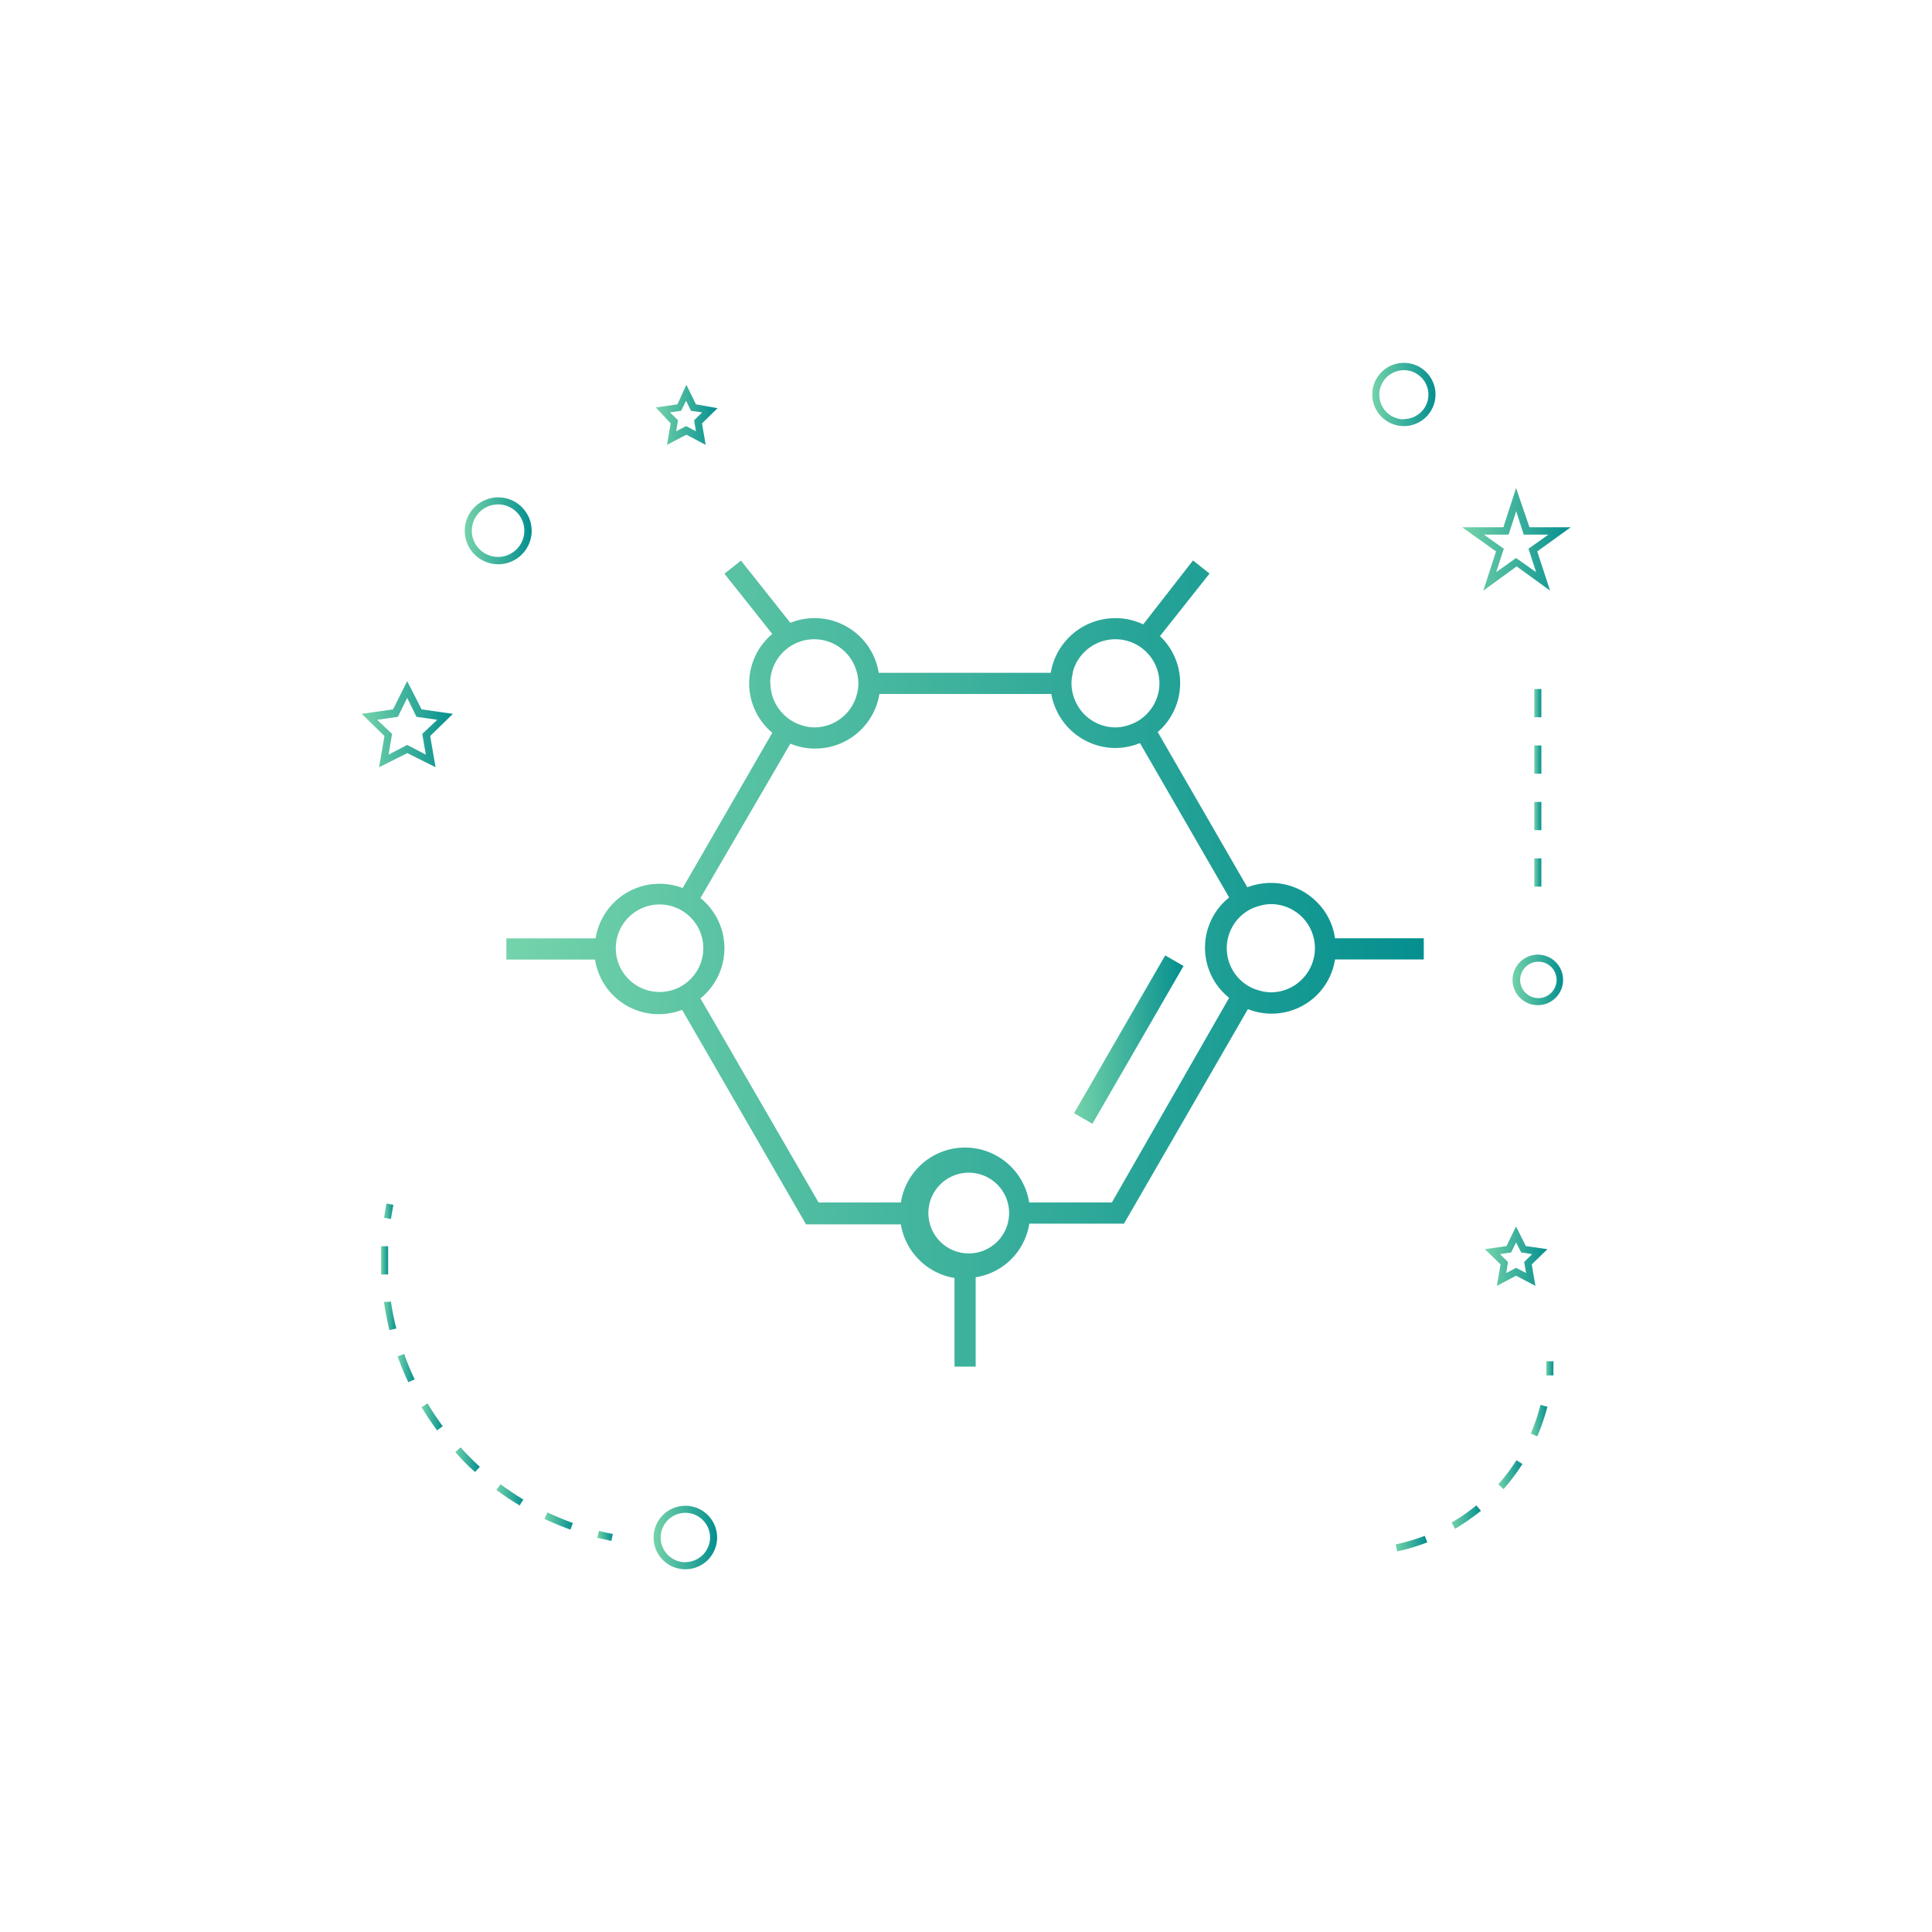 <svg xmlns="http://www.w3.org/2000/svg" xmlns:xlink="http://www.w3.org/1999/xlink" viewBox="0 0 136.89 136.89"><defs><style>.cls-1{fill:url(#linear-gradient);}.cls-2{fill:url(#linear-gradient-2);}.cls-3{fill:url(#linear-gradient-3);}.cls-4{fill:url(#linear-gradient-4);}.cls-5{fill:url(#linear-gradient-5);}.cls-6{fill:url(#linear-gradient-6);}.cls-7{fill:url(#linear-gradient-7);}.cls-8{fill:url(#linear-gradient-8);}.cls-9{fill:url(#linear-gradient-9);}.cls-10{fill:url(#linear-gradient-10);}.cls-11{fill:url(#linear-gradient-11);}.cls-12{fill:url(#linear-gradient-12);}.cls-13{fill:url(#linear-gradient-13);}.cls-14{fill:url(#linear-gradient-14);}.cls-15{fill:url(#linear-gradient-15);}.cls-16{fill:url(#linear-gradient-16);}.cls-17{fill:url(#linear-gradient-17);}.cls-18{fill:url(#linear-gradient-18);}.cls-19{fill:url(#linear-gradient-19);}.cls-20{fill:url(#linear-gradient-20);}.cls-21{fill:url(#linear-gradient-21);}.cls-22{fill:url(#linear-gradient-22);}.cls-23{fill:url(#linear-gradient-23);}.cls-24{fill:url(#linear-gradient-24);}.cls-25{fill:url(#linear-gradient-25);}.cls-26{fill:url(#linear-gradient-26);}.cls-27{fill:url(#linear-gradient-27);}.cls-28{fill:url(#linear-gradient-28);}.cls-29{fill:none;}</style><linearGradient id="linear-gradient" x1="35.88" y1="68.25" x2="100.88" y2="68.25" gradientUnits="userSpaceOnUse"><stop offset="0" stop-color="#74d3aa"/><stop offset="1" stop-color="#058f8f"/></linearGradient><linearGradient id="linear-gradient-2" x1="76.1" y1="73.66" x2="83.86" y2="73.66" gradientTransform="translate(103.77 -32.44) rotate(59.99)" xlink:href="#linear-gradient"/><linearGradient id="linear-gradient-3" x1="46.32" y1="108.94" x2="50.81" y2="108.94" xlink:href="#linear-gradient"/><linearGradient id="linear-gradient-4" x1="25.64" y1="51.31" x2="32.06" y2="51.31" xlink:href="#linear-gradient"/><linearGradient id="linear-gradient-5" x1="46.42" y1="29.37" x2="50.84" y2="29.37" xlink:href="#linear-gradient"/><linearGradient id="linear-gradient-6" x1="105.21" y1="89.01" x2="109.64" y2="89.01" xlink:href="#linear-gradient"/><linearGradient id="linear-gradient-7" x1="103.6" y1="38.21" x2="111.25" y2="38.21" xlink:href="#linear-gradient"/><linearGradient id="linear-gradient-8" x1="97.23" y1="27.95" x2="101.71" y2="27.95" xlink:href="#linear-gradient"/><linearGradient id="linear-gradient-9" x1="107.17" y1="69.43" x2="110.75" y2="69.43" xlink:href="#linear-gradient"/><linearGradient id="linear-gradient-10" x1="32.93" y1="37.6" x2="37.66" y2="37.6" xlink:href="#linear-gradient"/><linearGradient id="linear-gradient-11" x1="42.32" y1="108.83" x2="43.41" y2="108.83" xlink:href="#linear-gradient"/><linearGradient id="linear-gradient-12" x1="32.23" y1="103.43" x2="33.97" y2="103.43" xlink:href="#linear-gradient"/><linearGradient id="linear-gradient-13" x1="29.87" y1="100.39" x2="31.37" y2="100.39" xlink:href="#linear-gradient"/><linearGradient id="linear-gradient-14" x1="35.17" y1="105.92" x2="37.08" y2="105.92" xlink:href="#linear-gradient"/><linearGradient id="linear-gradient-15" x1="27.2" y1="93.19" x2="28.08" y2="93.19" xlink:href="#linear-gradient"/><linearGradient id="linear-gradient-16" x1="38.58" y1="107.77" x2="40.59" y2="107.77" xlink:href="#linear-gradient"/><linearGradient id="linear-gradient-17" x1="28.17" y1="96.94" x2="29.38" y2="96.94" xlink:href="#linear-gradient"/><linearGradient id="linear-gradient-18" x1="26.98" y1="89.28" x2="27.51" y2="89.28" xlink:href="#linear-gradient"/><linearGradient id="linear-gradient-19" x1="27.21" y1="85.83" x2="27.87" y2="85.83" xlink:href="#linear-gradient"/><linearGradient id="linear-gradient-20" x1="109.52" y1="96.96" x2="110.07" y2="96.96" xlink:href="#linear-gradient"/><linearGradient id="linear-gradient-21" x1="98.86" y1="109.37" x2="101.1" y2="109.37" xlink:href="#linear-gradient"/><linearGradient id="linear-gradient-22" x1="108.46" y1="100.66" x2="109.64" y2="100.66" xlink:href="#linear-gradient"/><linearGradient id="linear-gradient-23" x1="106.16" y1="104.48" x2="107.87" y2="104.48" xlink:href="#linear-gradient"/><linearGradient id="linear-gradient-24" x1="102.85" y1="107.49" x2="104.93" y2="107.49" xlink:href="#linear-gradient"/><linearGradient id="linear-gradient-25" x1="108.71" y1="49.82" x2="109.21" y2="49.82" xlink:href="#linear-gradient"/><linearGradient id="linear-gradient-26" x1="108.71" y1="53.82" x2="109.21" y2="53.82" xlink:href="#linear-gradient"/><linearGradient id="linear-gradient-27" x1="108.71" y1="57.82" x2="109.21" y2="57.82" xlink:href="#linear-gradient"/><linearGradient id="linear-gradient-28" x1="108.71" y1="61.82" x2="109.21" y2="61.82" xlink:href="#linear-gradient"/></defs><title>med1</title><g id="Layer_2" data-name="Layer 2"><g id="image"><path class="cls-1" d="M93.31,63.92A4.56,4.56,0,0,0,90,62.56a4.62,4.62,0,0,0-1.62.31l-6.35-11a4.59,4.59,0,0,0,.16-6.8l3.51-4.43-1.17-.93L81,44.24A4.49,4.49,0,0,0,79,43.8a4.63,4.63,0,0,0-4.55,3.87H62.26A4.6,4.6,0,0,0,56,44.13l-3.5-4.41-1.17.93,3.39,4.27a4.56,4.56,0,0,0,0,7l-6.35,11a4.59,4.59,0,0,0-6.17,3.57H35.88v1.5h6.28a4.57,4.57,0,0,0,6.17,3.56l8.78,15.2h6.72a4.61,4.61,0,0,0,3.8,3.8v6.28h1.5V90.5a4.56,4.56,0,0,0,3.8-3.8h6.71l8.78-15.2a4.56,4.56,0,0,0,4.89-1,4.52,4.52,0,0,0,1.28-2.52h6.29v-1.5H94.59A4.49,4.49,0,0,0,93.31,63.92ZM76,47.67a3.12,3.12,0,0,1,6.15.75,3.08,3.08,0,0,1-.86,2.13,3,3,0,0,1-1.27.81,3,3,0,0,1-1,.18,3.12,3.12,0,0,1-3-2.37,2.86,2.86,0,0,1,0-1.5Zm-21.43.75a3.12,3.12,0,0,1,6.15-.75,2.86,2.86,0,0,1,0,1.5,3.12,3.12,0,0,1-3,2.37,3.05,3.05,0,0,1-1-.18,3,3,0,0,1-1.26-.81A3.06,3.06,0,0,1,54.59,48.42Zm-7,21.75a3.1,3.1,0,1,1,1.3-.74A3.09,3.09,0,0,1,47.57,70.17ZM71.4,86.7a2.86,2.86,0,1,1,.1-.75A3.11,3.11,0,0,1,71.4,86.7Zm7.38-1.5H72.92a4.6,4.6,0,0,0-9.09,0H58L49.63,70.74a4.57,4.57,0,0,0,0-7.11L56,52.69a4.49,4.49,0,0,0,1.76.35,4.61,4.61,0,0,0,4.55-3.87H74.49A4.63,4.63,0,0,0,79,53h0a4.69,4.69,0,0,0,1.77-.35l6.32,10.94a4.55,4.55,0,0,0,0,7.11ZM92.25,69.39a3.1,3.1,0,0,1-2.21.92,3,3,0,0,1-.85-.14,3,3,0,0,1-1.31-.74,3.11,3.11,0,0,1,0-4.49,3,3,0,0,1,1.31-.74,3,3,0,0,1,.85-.14,3.12,3.12,0,0,1,2.21,5.33Z"/><rect class="cls-2" x="73.53" y="72.91" width="12.91" height="1.5" transform="translate(-23.81 106.08) rotate(-59.99)"/><path class="cls-3" d="M48.57,106.69a2.25,2.25,0,1,0,2.24,2.25A2.25,2.25,0,0,0,48.57,106.69Zm0,4a1.75,1.75,0,1,1,1.74-1.74A1.75,1.75,0,0,1,48.57,110.68Z"/><path class="cls-4" d="M28.85,48.26l-1,2-2.22.32,1.61,1.57-.38,2.21,2-1,2,1-.38-2.21,1.61-1.57-2.22-.32ZM29.92,52l.25,1.47-1.32-.69-1.32.69L27.78,52l-1.06-1,1.47-.21.66-1.34.66,1.34,1.47.21Z"/><path class="cls-5" d="M49.31,28.65l-.68-1.39L48,28.65l-1.53.22L47.52,30l-.26,1.52,1.37-.72,1.37.72L49.74,30l1.1-1.08Zm0,1.91-.7-.37-.7.37.13-.78-.57-.56.79-.11.35-.72.35.72.79.11-.57.56Z"/><path class="cls-6" d="M105.21,88.51l1.11,1.08-.26,1.52,1.36-.72,1.37.72-.26-1.52,1.11-1.08-1.53-.22-.69-1.39-.68,1.39Zm2.21-.48.36.71.78.12-.57.56.14.78-.71-.37-.7.37.13-.78-.57-.56.79-.12Z"/><path class="cls-7" d="M107.42,34.58l-.9,2.78H103.6L106,39.07l-.9,2.78,2.36-1.72,2.37,1.72-.91-2.78,2.37-1.71h-2.92Zm.88,4.3.54,1.66-1.42-1-1.41,1,.54-1.66-1.41-1h1.75l.54-1.66.53,1.66h1.75Z"/><path class="cls-8" d="M99.47,25.71A2.24,2.24,0,1,0,101.71,28,2.24,2.24,0,0,0,99.47,25.71Zm0,4A1.74,1.74,0,1,1,101.21,28,1.74,1.74,0,0,1,99.47,29.69Z"/><path class="cls-9" d="M107.17,69.43A1.79,1.79,0,1,0,109,67.64,1.8,1.8,0,0,0,107.17,69.43ZM109,68.14a1.29,1.29,0,1,1-1.29,1.29A1.29,1.29,0,0,1,109,68.14Z"/><path class="cls-10" d="M32.93,37.6a2.37,2.37,0,1,0,2.37-2.36A2.37,2.37,0,0,0,32.93,37.6Zm2.37-1.86a1.86,1.86,0,1,1-1.87,1.86A1.86,1.86,0,0,1,35.3,35.74Z"/><path class="cls-11" d="M42.44,108.47l-.12.49,1,.22.1-.49C43.08,108.63,42.76,108.55,42.44,108.47Z"/><path class="cls-12" d="M34,103.93c-.48-.44-.94-.9-1.37-1.38l-.37.34c.44.49.91,1,1.4,1.41Z"/><path class="cls-13" d="M30.3,99.44l-.43.26c.34.57.71,1.12,1.1,1.65l.4-.3A18,18,0,0,1,30.3,99.44Z"/><path class="cls-14" d="M37.08,106.25c-.55-.34-1.1-.7-1.61-1.08l-.3.4c.53.39,1.08.76,1.65,1.1Z"/><path class="cls-15" d="M27.2,92.25c.1.65.23,1.31.39,2l.49-.12a18.24,18.24,0,0,1-.38-1.9Z"/><path class="cls-16" d="M40.59,107.91q-.92-.33-1.8-.75l-.21.46a19.76,19.76,0,0,0,1.84.76Z"/><path class="cls-17" d="M29.38,97.73a18.27,18.27,0,0,1-.74-1.79l-.47.16c.22.62.48,1.24.76,1.84Z"/><path class="cls-18" d="M27,89.3c0,.32,0,.65,0,1l.5,0c0-.32,0-.63,0-1s0-.66,0-1l-.5,0C27,88.62,27,89,27,89.3Z"/><path class="cls-19" d="M27.21,86.29l.49.08c.05-.33.11-.65.17-1l-.49-.1C27.31,85.63,27.26,86,27.21,86.29Z"/><path class="cls-20" d="M110.07,96.45h-.5c0,.33,0,.66,0,1l.5,0C110.05,97.14,110.07,96.8,110.07,96.45Z"/><path class="cls-21" d="M99,109.92a13.37,13.37,0,0,0,2.13-.64l-.18-.46a14.76,14.76,0,0,1-2.06.61Z"/><path class="cls-22" d="M108.46,101.57l.46.2a14.46,14.46,0,0,0,.72-2.1l-.49-.13A13.12,13.12,0,0,1,108.46,101.57Z"/><path class="cls-23" d="M106.53,105.51a14.54,14.54,0,0,0,1.34-1.78l-.42-.27a13.44,13.44,0,0,1-1.29,1.71Z"/><path class="cls-24" d="M104.93,107.05l-.32-.39a13.45,13.45,0,0,1-1.76,1.22l.25.44A16.57,16.57,0,0,0,104.93,107.05Z"/><rect class="cls-25" x="108.71" y="48.82" width="0.5" height="2"/><rect class="cls-26" x="108.71" y="52.82" width="0.5" height="2"/><rect class="cls-27" x="108.71" y="56.82" width="0.5" height="2"/><rect class="cls-28" x="108.71" y="60.82" width="0.5" height="2"/><rect class="cls-29" width="136.89" height="136.89"/></g></g></svg>